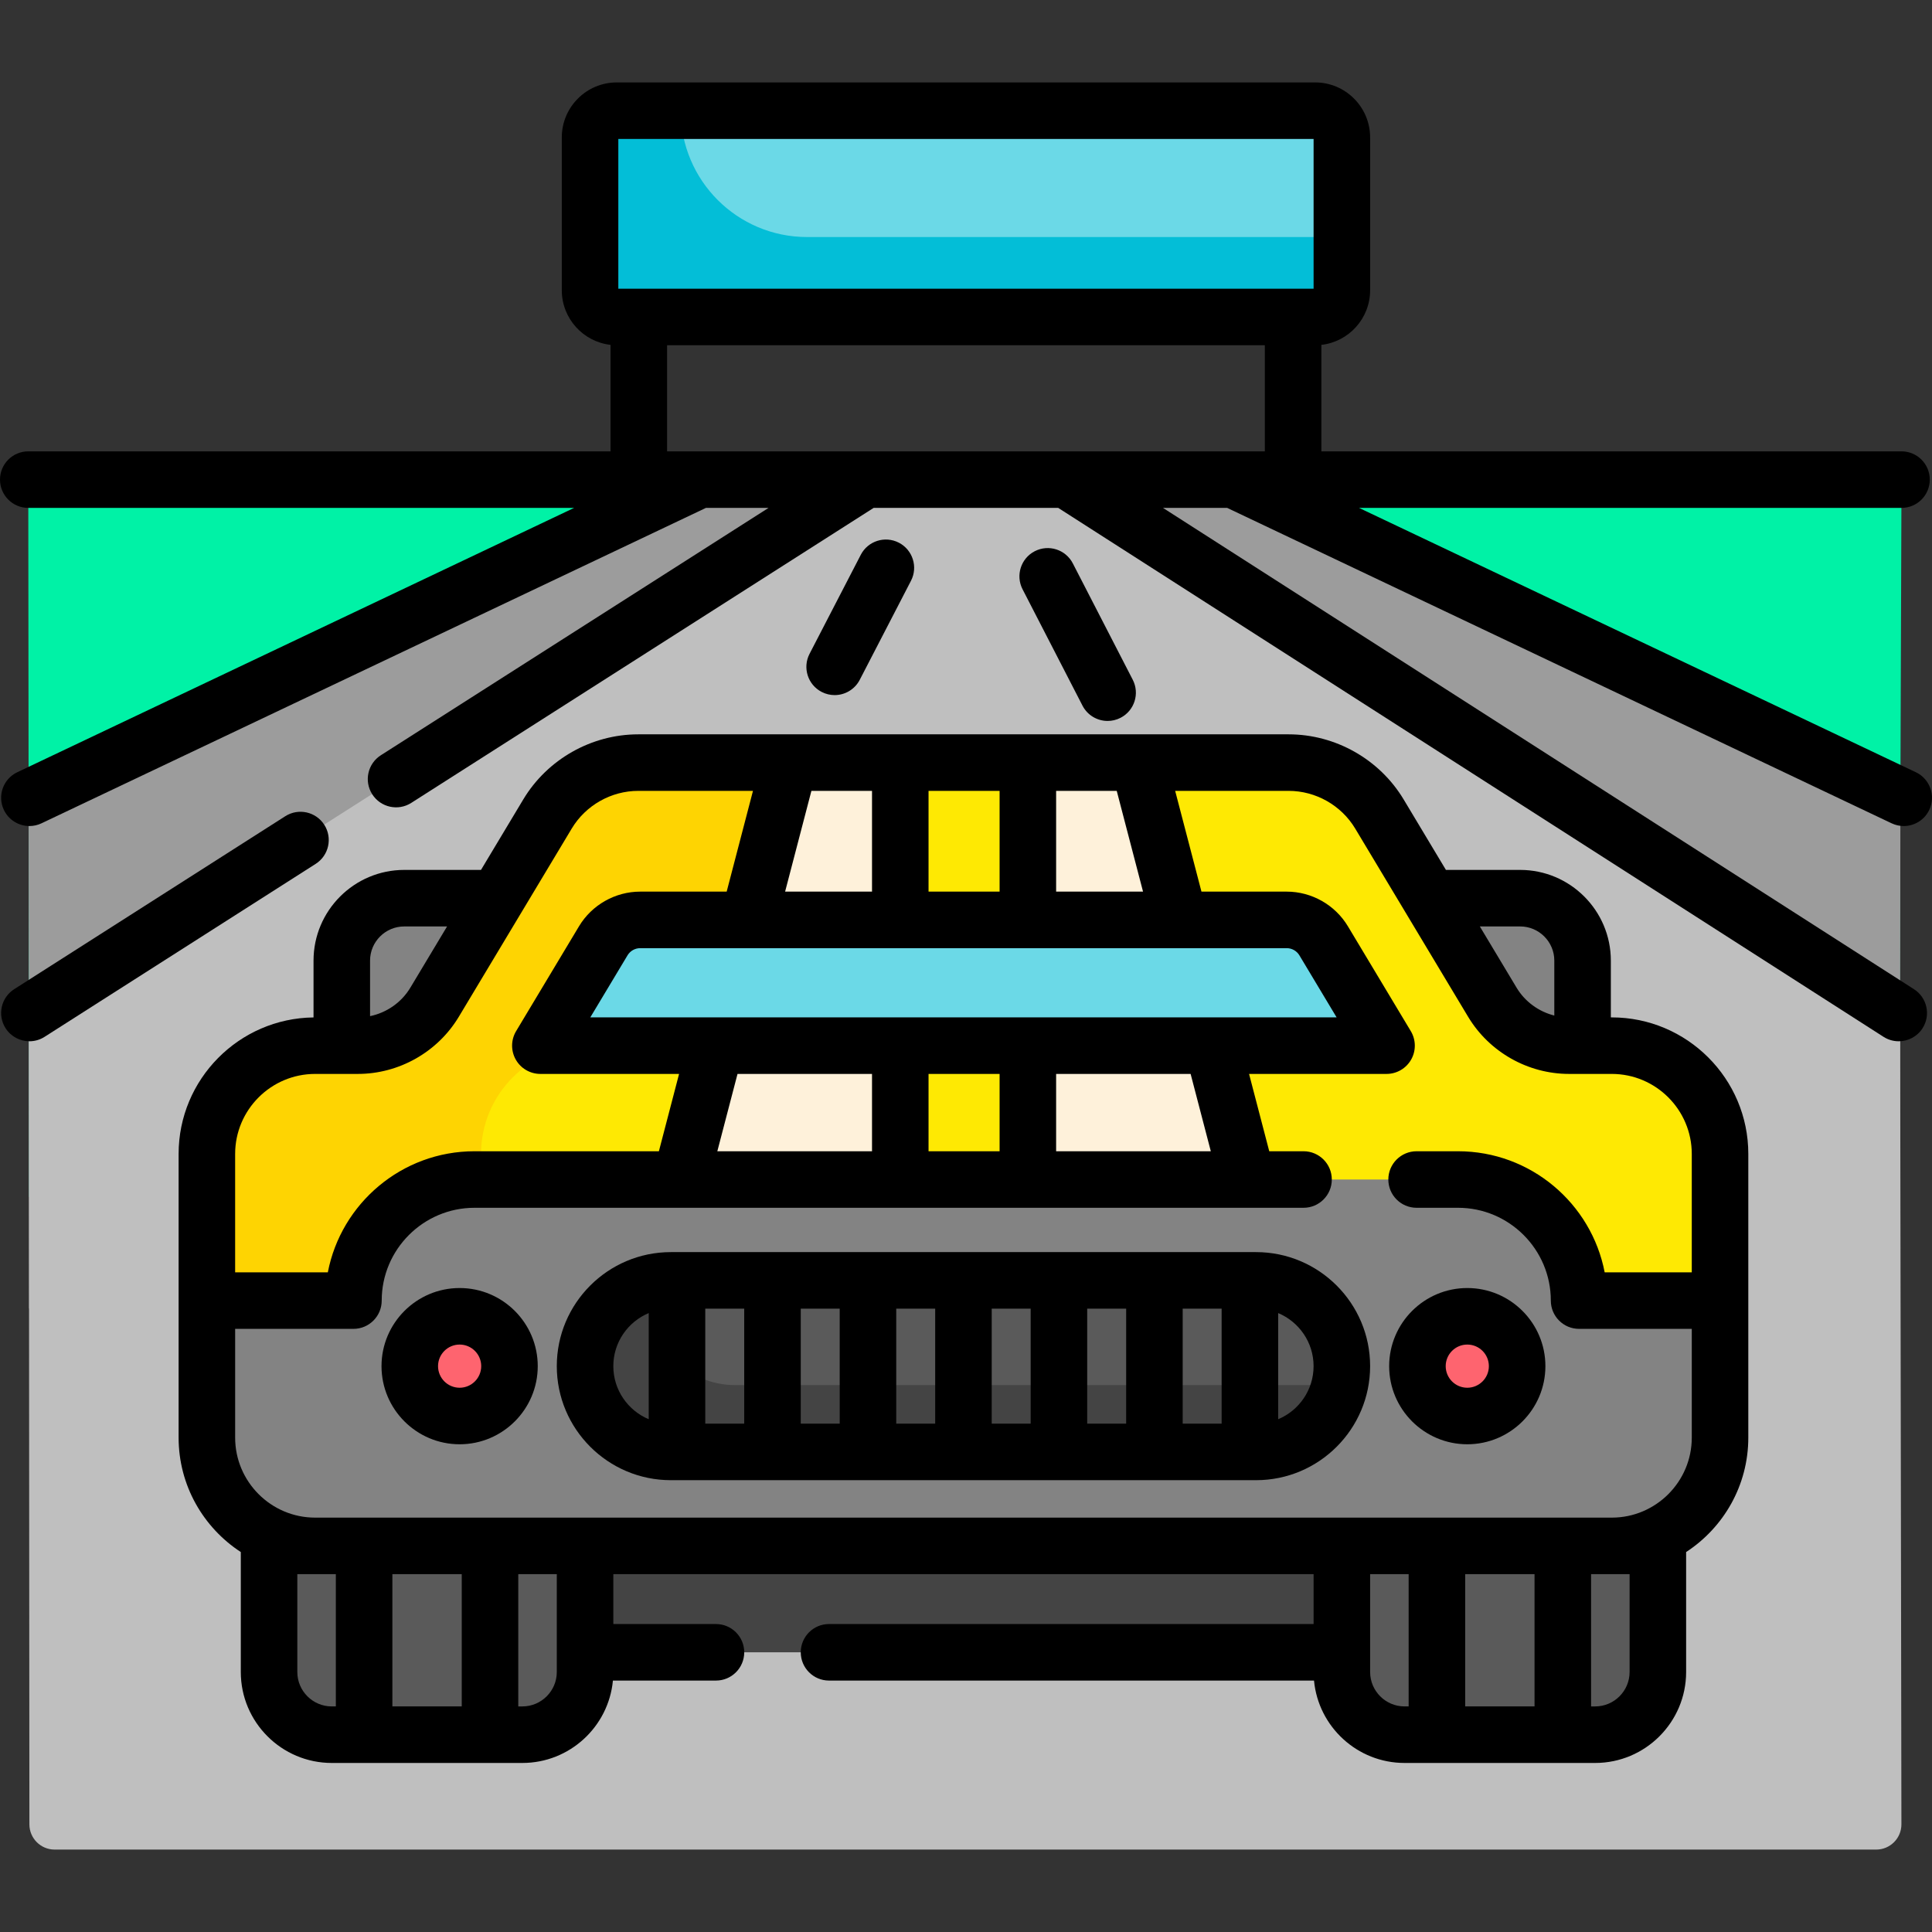 <svg id="Capa_1" enable-background="new 0 0 512.624 512.624" height="512" viewBox="0 0 512.624 512.624" width="512" xmlns="http://www.w3.org/2000/svg"><rect x="0" y="0" width="512.624" height="512.624" fill="#333333" stroke="none"/><path d="m500.233 127.259h-488.782c-2.182 0-3.949 1.77-3.947 3.951l.198 186.403h496.173l.642-186.054c.008-2.372-1.912-4.3-4.284-4.3z" fill="#00f2a6"/><path d="m10.626 210.332 174.996-83.072h141.678l176.683 84.48c.157.075.256.233.256.407l-.181 135.044h-496.339l-.126-132.056c-.002-2.053 1.179-3.923 3.033-4.803z" fill="#9c9c9c"/><path d="m504.163 269.017-221.186-141.758h-53.355l-216.792 138.187c-3.226 2.056-5.178 5.618-5.175 9.444l.145 209.171c0 3.697 2.997 6.694 6.694 6.694h483.322c3.706 0 6.706-3.01 6.694-6.716z" fill="#bfbfbf"/><path d="m90.689 277.447v-22.562c0-9.15 7.418-16.568 16.568-16.568h23.938 16.217v57.516h-56.723z" fill="#838383"/><path d="m379.405 238.317h23.938c9.15 0 16.568 7.418 16.568 16.568v22.562 15.895h-60.933v-55.025z" fill="#838383"/><path d="m155.235 438.41h200.804 11.857v-40.167h-221.817v40.167z" fill="#444"/><path d="m138.599 460.27h-50.573c-9.188 0-16.637-7.448-16.637-16.637v-47.458h83.846v47.458c0 9.189-7.448 16.637-16.636 16.637z" fill="#5a5a5a"/><path d="m372.676 460.27h50.573c9.188 0 16.637-7.448 16.637-16.637v-47.458h-83.846v47.458c-.001 9.189 7.447 16.637 16.636 16.637z" fill="#5a5a5a"/><path d="m456.384 365.498v-59.316c0-15.869-12.865-28.734-28.734-28.734h-11.333c-8.336 0-16.06-4.374-20.348-11.521l-29.963-49.943c-5.076-8.461-14.219-13.638-24.086-13.638h-172.566c-9.867 0-19.01 5.177-24.086 13.638l-29.963 49.943c-4.288 7.148-12.013 11.521-20.348 11.521h-11.332c-15.87 0-28.734 12.865-28.734 28.734v59.316z" fill="#fee903"/><path d="m156.373 277.447h11.333c8.336 0 16.06-4.374 20.348-11.521l29.963-49.943c5.076-8.461 14.219-13.638 24.086-13.638h-72.748c-9.867 0-19.01 5.177-24.086 13.638l-29.963 49.943c-4.288 7.148-12.013 11.521-20.348 11.521h-11.333c-15.87 0-28.734 12.865-28.734 28.734v59.316h72.748v-59.316c-.001-15.869 12.864-28.734 28.734-28.734z" fill="#fed402"/><path d="m238.874 202.345v41.734 33.368 35.518h-58.252l9.272-35.518 8.712-33.368 10.895-41.734z" fill="#fef1da"/><path d="m302.099 202.345 10.895 41.734 8.711 33.368 9.273 35.518h-58.253v-35.518-33.368-41.734z" fill="#fef1da"/><path d="m455.384 345.092h-36.401c0-17.743-14.384-32.127-32.127-32.127h-260.953c-17.743 0-32.127 14.384-32.127 32.127h-37.886l-1 .006v36.344c0 15.87 12.865 28.734 28.734 28.734h344.026c15.87 0 28.734-12.865 28.734-28.734v-36.351h-1z" fill="#838383"/><path d="m364.872 272.407-13.669-22.785c-2.063-3.439-5.78-5.543-9.79-5.543h-171.55c-4.01 0-7.727 2.104-9.79 5.543l-13.67 22.785c-1.331 2.218.267 5.04 2.854 5.04h212.762c2.586 0 4.184-2.822 2.853-5.04z" fill="#6bd9e7"/><path d="m333.282 385.242h-155.29c-12.568 0-22.757-10.189-22.757-22.757 0-12.568 10.189-22.757 22.757-22.757h155.29c12.568 0 22.757 10.189 22.757 22.757 0 12.569-10.189 22.757-22.757 22.757z" fill="#5a5a5a"/><path d="m350.371 367.516h-155.291c-12.568 0-22.757-10.189-22.757-22.757 0-1.512.151-2.989.432-4.418-10.043 2.366-17.521 11.379-17.521 22.145 0 12.568 10.189 22.757 22.757 22.757h155.29c11.056 0 20.267-7.885 22.324-18.338-1.68.395-3.432.611-5.234.611z" fill="#444"/><circle cx="121.955" cy="362.485" fill="#fe646f" r="13.228"/><circle cx="389.319" cy="362.485" fill="#fe646f" r="13.228"/><path d="m348.95 84.107h-185.3c-3.915 0-7.089-3.174-7.089-7.089v-40.559c0-3.915 3.174-7.089 7.089-7.089h185.3c3.915 0 7.089 3.174 7.089 7.089v40.559c0 3.915-3.174 7.089-7.089 7.089z" fill="#6bd9e7"/><path d="m214.146 62.894c-18.515 0-33.525-15.009-33.525-33.525h-16.971c-3.915 0-7.089 3.174-7.089 7.089v40.559c0 3.915 3.174 7.089 7.089 7.089h185.3c3.915 0 7.089-3.174 7.089-7.089v-14.123z" fill="#03bed7"/><path d="m427.65 269.947h-.24v-15.063c0-13.271-10.796-24.067-24.067-24.067h-19.691l-11.214-18.692c-6.395-10.659-18.088-17.28-30.517-17.28h-172.567c-12.43 0-24.123 6.621-30.517 17.28l-11.214 18.692h-20.366c-13.271 0-24.067 10.797-24.067 24.067v15.074c-19.779.235-35.799 16.39-35.799 36.223v75.261c0 12.704 6.577 23.894 16.499 30.365v31.827c0 13.309 10.828 24.137 24.137 24.137h50.573c12.541 0 22.875-9.616 24.026-21.86h27.342c4.142 0 7.5-3.357 7.5-7.5s-3.358-7.5-7.5-7.5h-27.231v-13.233h185.804v13.233h-128.574c-4.142 0-7.5 3.357-7.5 7.5s3.358 7.5 7.5 7.5h128.683c1.151 12.245 11.485 21.86 24.026 21.86h50.573c13.309 0 24.136-10.828 24.136-24.137v-31.827c9.922-6.471 16.499-17.661 16.499-30.365v-75.261c0-19.979-16.255-36.234-36.234-36.234zm-24.307-24.13c5 0 9.067 4.067 9.067 9.067v14.573c-4.13-1.035-7.779-3.671-10.011-7.39l-9.749-16.25zm-123.117-35.973h16.08l6.979 26.734h-23.059zm-123.601 60.103 9.878-16.466c.705-1.174 1.992-1.902 3.359-1.902h28.718c.01 0 .021.002.031.002.008 0 .016-.002.023-.002h114.332c.008 0 .016.002.023.002.01 0 .021-.002.031-.002h28.393c1.368 0 2.655.729 3.358 1.901l9.879 16.467zm164.643 35.518h-41.043v-20.518h35.686zm-56.042-20.518v20.518h-18.852v-20.518zm-33.852 0v20.518h-41.043l5.357-20.518zm15-75.103h18.852v26.734h-18.852zm-31.08 0h16.08v26.734h-23.059zm-108.037 35.973h11.367l-9.749 16.25c-2.353 3.921-6.28 6.642-10.686 7.548v-14.73c0-5 4.068-9.068 9.068-9.068zm-44.867 60.364c0-11.709 9.526-21.234 21.234-21.234h11.333c10.906 0 21.167-5.81 26.779-15.163l29.963-49.942c3.699-6.166 10.464-9.997 17.654-9.997h30.437l-6.979 26.734h-22.95c-6.606 0-12.821 3.519-16.222 9.185l-16.693 27.825c-1.39 2.317-1.426 5.203-.095 7.554 1.332 2.352 3.824 3.805 6.526 3.805h36.806l-5.357 20.518h-48.926c-19.287 0-35.399 13.85-38.915 32.127h-24.595zm26.719 146.589h-1.083c-5.038 0-9.137-4.099-9.137-9.137v-25.957h4.735 5.485zm33.406 0h-18.406v-35.094h18.406zm25.22-9.136c0 5.038-4.099 9.137-9.137 9.137h-1.083v-35.094h10.22zm226.024 9.136h-1.083c-5.038 0-9.137-4.099-9.137-9.137v-25.957h10.22zm33.406 0h-18.406v-35.094h18.406zm25.22-9.136c0 5.038-4.099 9.137-9.136 9.137h-1.083v-35.094h5.485 4.735v25.957zm16.499-106.042h-23.112c-3.515-18.277-19.628-32.127-38.915-32.127h-10.987c-4.142 0-7.5 3.357-7.5 7.5s3.358 7.5 7.5 7.5h10.987c13.58 0 24.627 11.048 24.627 24.627 0 4.143 3.358 7.5 7.5 7.5h29.9v28.851c0 11.709-9.525 21.234-21.234 21.234h-71.611-200.804-71.61c-11.708 0-21.234-9.525-21.234-21.234v-28.851h31.386c4.142 0 7.5-3.357 7.5-7.5 0-13.579 11.047-24.627 24.626-24.627h54.693c.01 0 .021.002.031.002.008 0 .016-.002.023-.002h150.3c.008 0 .016.002.023.002.01 0 .021-.002.031-.002h14.865c4.142 0 7.5-3.357 7.5-7.5s-3.358-7.5-7.5-7.5h-9.098l-5.357-20.518h36.481c2.702 0 5.195-1.453 6.526-3.805 1.332-2.351 1.295-5.236-.095-7.554l-16.694-27.826c-3.399-5.665-9.615-9.184-16.221-9.184h-22.625l-6.979-26.734h30.112c7.19 0 13.955 3.831 17.655 9.997l29.962 49.942c5.611 9.353 15.873 15.163 26.779 15.163h11.333c11.708 0 21.234 9.525 21.234 21.234v31.412z"/><path d="m333.282 332.228h-155.29c-16.684 0-30.256 13.573-30.256 30.257s13.573 30.257 30.256 30.257h155.291c16.684 0 30.257-13.573 30.257-30.257s-13.574-30.257-30.258-30.257zm-161.151 44.34c-5.512-2.302-9.396-7.746-9.396-14.083s3.884-11.781 9.396-14.083zm25.336 1.174h-10.335v-30.514h10.335zm25.335 0h-10.335v-30.514h10.335zm25.335 0h-10.335v-30.514h10.335zm25.335 0h-10.335v-30.514h10.335zm25.336 0h-10.335v-30.514h10.335zm25.335 0h-10.335v-30.514h10.335zm15-1.174v-28.165c5.512 2.302 9.396 7.746 9.396 14.083s-3.885 11.78-9.396 14.082z"/><path d="m121.955 341.758c-11.43 0-20.728 9.299-20.728 20.728 0 11.43 9.298 20.729 20.728 20.729 11.429 0 20.728-9.299 20.728-20.729s-9.299-20.728-20.728-20.728zm0 26.456c-3.158 0-5.728-2.569-5.728-5.729 0-3.158 2.57-5.728 5.728-5.728s5.728 2.569 5.728 5.728-2.57 5.729-5.728 5.729z"/><path d="m389.319 383.214c11.429 0 20.728-9.299 20.728-20.729 0-11.429-9.298-20.728-20.728-20.728s-20.728 9.299-20.728 20.728c0 11.43 9.299 20.729 20.728 20.729zm0-26.456c3.158 0 5.728 2.569 5.728 5.728s-2.569 5.729-5.728 5.729-5.728-2.569-5.728-5.729c0-3.159 2.57-5.728 5.728-5.728z"/><path d="m86.052 218.857c-2.229-3.491-6.864-4.517-10.357-2.288l-71.93 45.893c-3.492 2.228-4.517 6.864-2.289 10.356 1.431 2.242 3.854 3.467 6.33 3.467 1.38 0 2.777-.381 4.027-1.179l71.93-45.893c3.492-2.227 4.517-6.864 2.289-10.356z"/><path d="m501.906 218.449c1.039.493 2.133.727 3.211.727 2.806 0 5.498-1.582 6.781-4.285 1.776-3.742.183-8.216-3.559-9.992l-147.75-70.139h143.944c4.142 0 7.5-3.357 7.5-7.5s-3.358-7.5-7.5-7.5h-153.93v-28.253c7.268-.825 12.936-7.004 12.936-14.488v-40.56c0-8.044-6.545-14.589-14.589-14.589h-185.3c-8.044 0-14.589 6.545-14.589 14.589v40.56c0 7.484 5.668 13.664 12.936 14.488v28.253h-154.497c-4.142 0-7.5 3.357-7.5 7.5s3.358 7.5 7.5 7.5h144.834l-147.751 70.138c-3.742 1.776-5.335 6.25-3.559 9.991 1.284 2.704 3.974 4.286 6.781 4.286 1.078 0 2.173-.233 3.211-.727l176.296-83.689h16.61l-102.87 65.632c-3.492 2.228-4.517 6.864-2.289 10.356 2.229 3.493 6.865 4.518 10.357 2.288l122.689-78.276h48.969l218.973 140.339c1.253.803 2.654 1.187 4.04 1.187 2.47 0 4.889-1.22 6.321-3.454 2.235-3.487 1.22-8.126-2.268-10.361l-199.265-127.71h17.032zm-337.845-181.579h184.479v39.737h-184.479zm12.936 82.89v-28.153h158.606v28.152h-158.606z"/><path d="m293.893 191.292c1.156 0 2.33-.269 3.428-.834 3.683-1.896 5.13-6.42 3.233-10.103l-15.897-30.866c-1.896-3.683-6.419-5.129-10.102-3.233s-5.13 6.42-3.233 10.103l15.897 30.866c1.331 2.583 3.954 4.067 6.674 4.067z"/><path d="m221.453 184.433c2.714 0 5.334-1.479 6.667-4.056l13.594-26.275c1.903-3.679.464-8.204-3.215-10.107s-8.204-.464-10.107 3.215l-13.594 26.275c-1.903 3.679-.464 8.204 3.215 10.107 1.102.571 2.279.841 3.44.841z"/></svg>